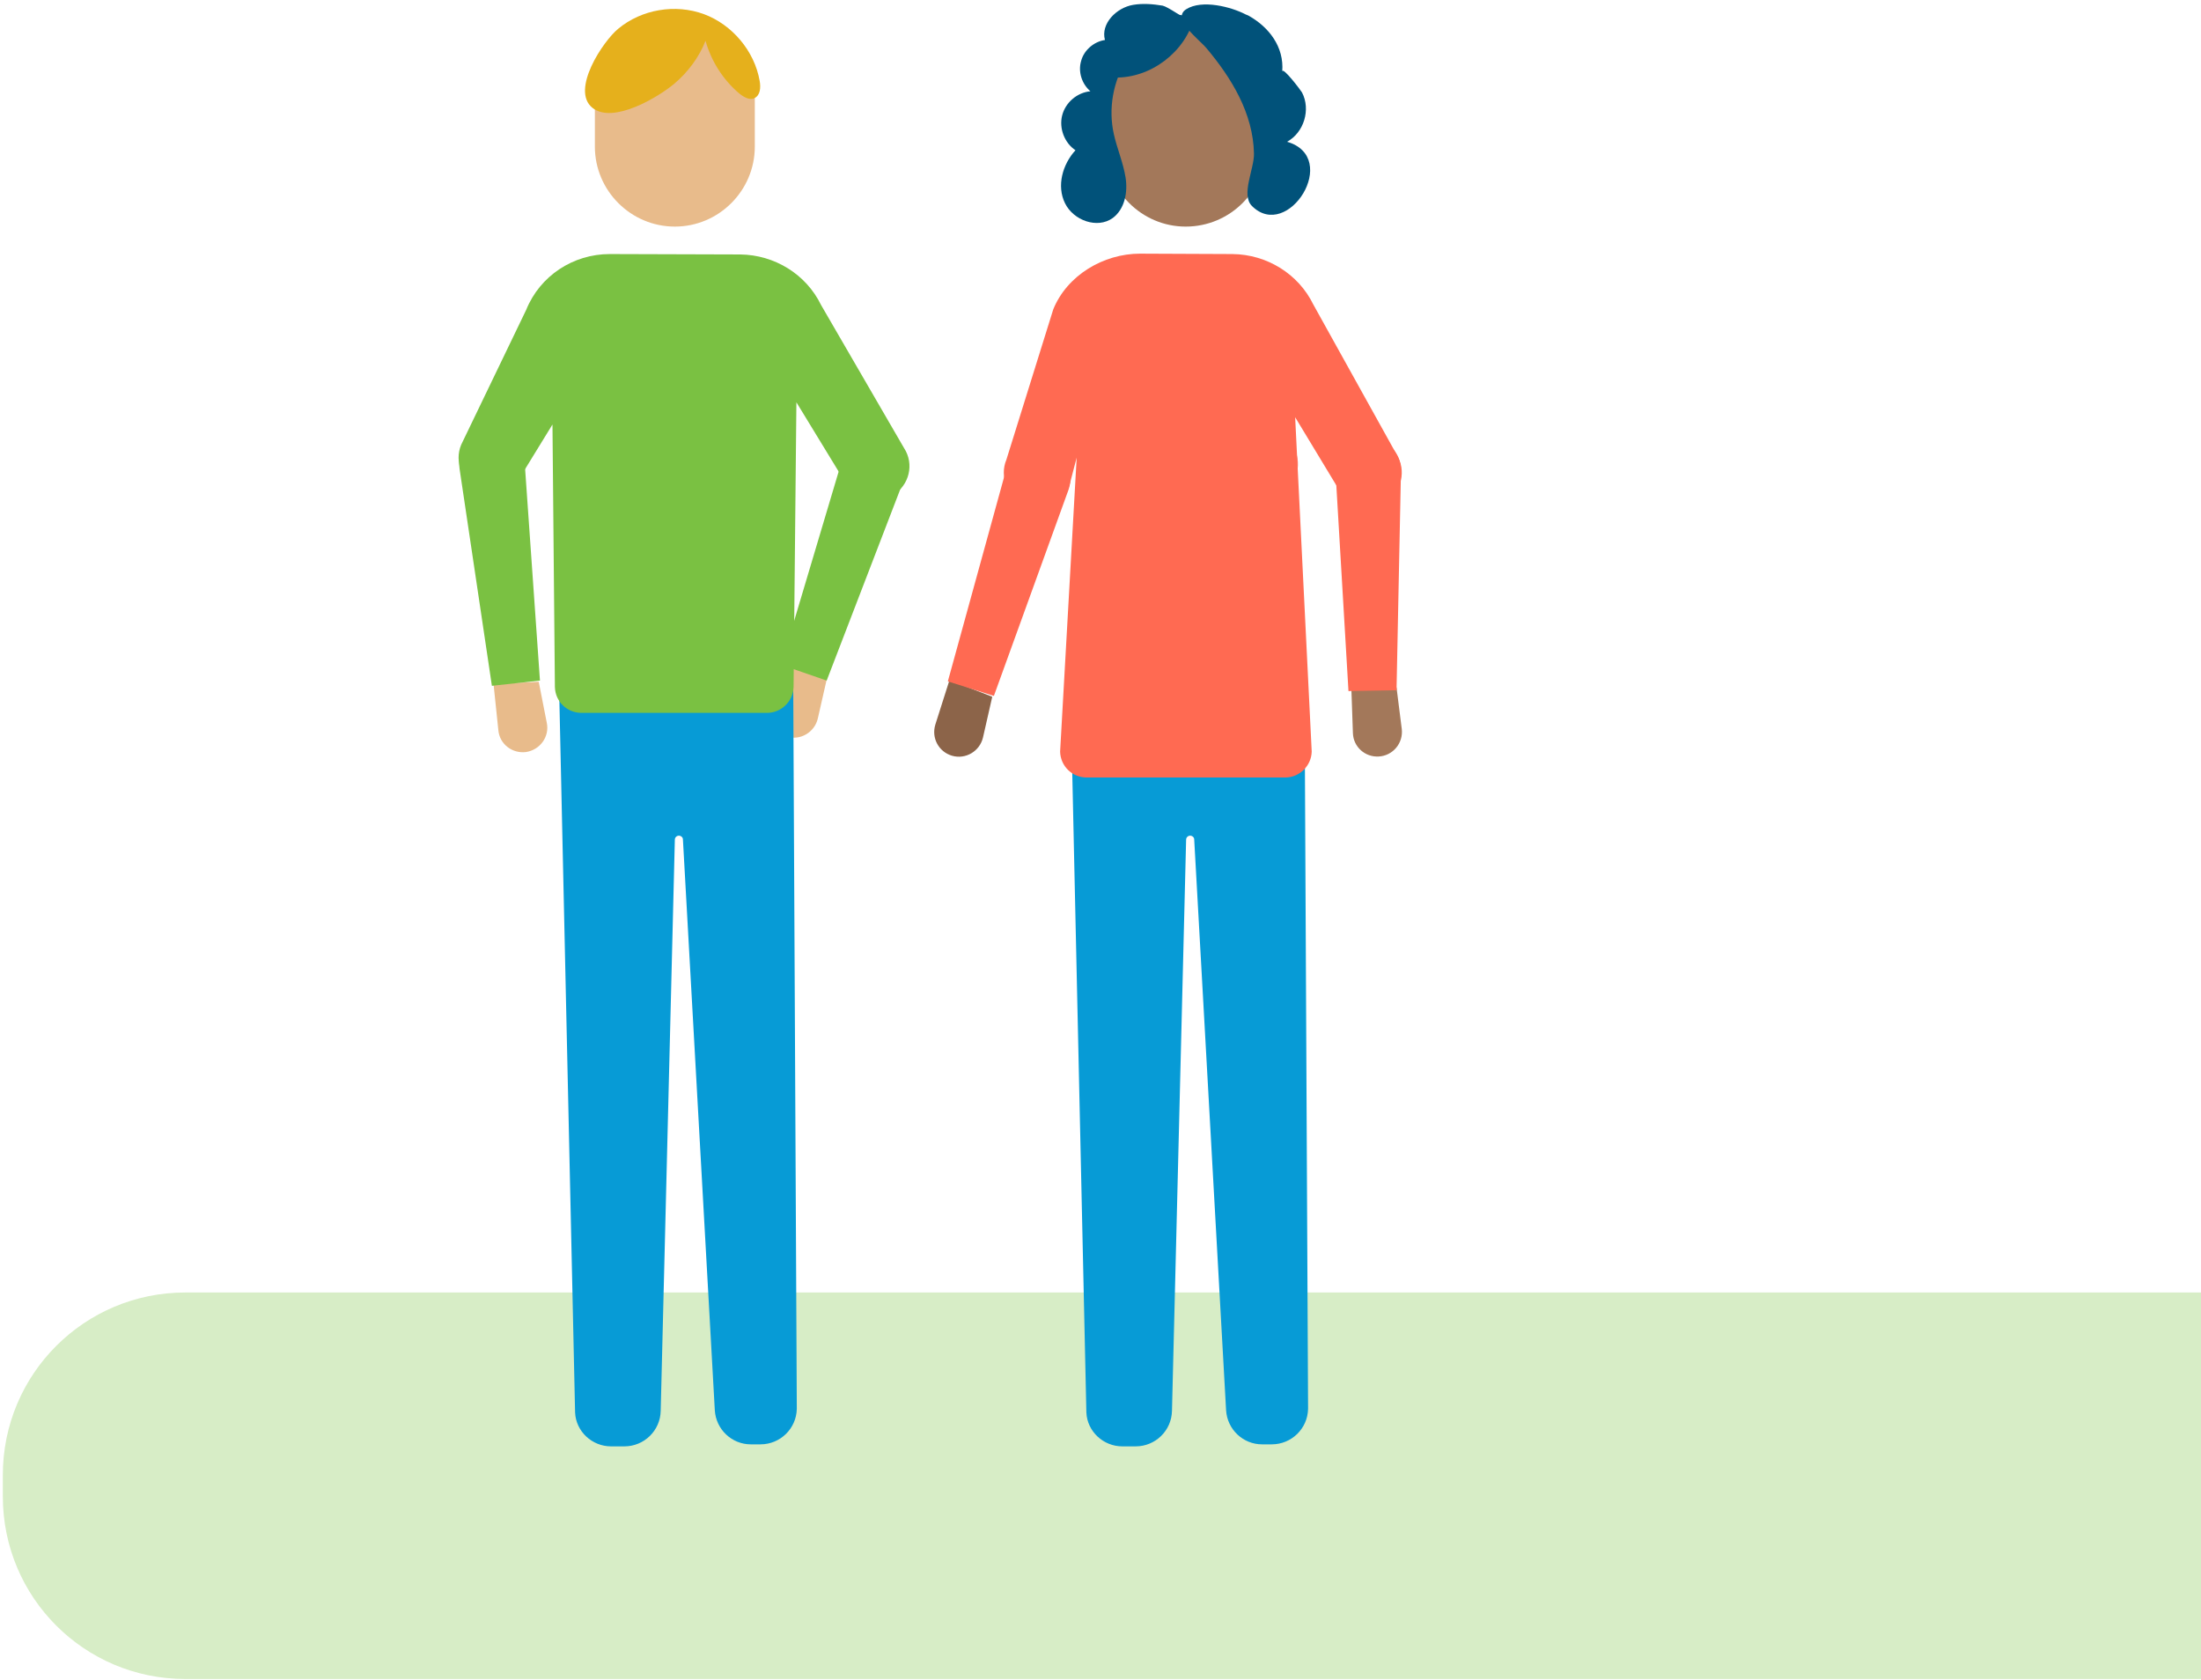 <svg width="545" height="416" viewBox="0 0 545 416" fill="none" xmlns="http://www.w3.org/2000/svg">
<path opacity="0.3" d="M550.6 415.7H45.9C20.9 415.7 0.7 395.5 0.7 370.5V365.2C0.7 340.2 20.9 320 45.9 320H550.6C575.6 320 595.8 340.2 595.8 365.2V370.5C595.8 395.5 575.6 415.7 550.6 415.7Z" fill="#7AC142"/>
<path d="M167.1 56.1C156.2 56.1 147.3 47.2 147.3 36.3V23.7C147.3 12.8 156.2 3.9 167.1 3.9C178 3.9 186.9 12.8 186.9 23.7V36.3C186.9 47.2 178 56.1 167.1 56.1Z" fill="#E8BB8B"/>
<path d="M179 122L138.1 85.6C134.2 82.1 133.8 76.1 137.3 72.2C140.8 68.3 146.8 67.9 150.7 71.4L191.6 107.8C195.5 111.3 195.9 117.3 192.4 121.2C188.9 125.1 182.9 125.4 179 122Z" fill="#FC857A"/>
<path d="M204.8 167.8L202.5 177.9C201.7 181.3 198.2 183.4 194.8 182.4C191.5 181.4 189.7 178 190.7 174.7L194.2 163.7L204.8 167.8Z" fill="#E8BB8B"/>
<path d="M133.4 168.8L135.4 179C136.1 182.4 133.7 185.7 130.2 186.2C126.8 186.6 123.7 184.2 123.4 180.8L122.2 169.3L133.4 168.8Z" fill="#E8BB8B"/>
<path d="M219.2 107.2C223.6 108.7 225.8 113.5 224.2 117.8L204.7 168.5L193.4 164.6L208.9 112.6C210.1 108.1 214.8 105.7 219.2 107.2Z" fill="#7AC142"/>
<path d="M120.9 106.8C125.5 106.3 129.6 109.7 129.9 114.3L133.7 168.5L121.8 169.8L113.8 116.1C113.1 111.5 116.3 107.3 120.9 106.8Z" fill="#7AC142"/>
<path d="M196.4 166.3L197.3 348.8C197.2 353.7 193.2 357.6 188.3 357.6H185.9C181.2 357.6 177.3 353.9 177 349.2L169.1 207.8C169.1 207.3 168.6 206.9 168.1 206.9C167.6 206.9 167.1 207.3 167.1 207.9L163.6 349.3C163.5 354.2 159.5 358.1 154.6 358.1H151.3C146.6 358.1 142.6 354.4 142.4 349.7L138.4 168.4L196.4 166.3Z" fill="#079BD6"/>
<path d="M224.3 111.7L203.3 75.5C199.6 67.9 191.8 63.1 183.3 63L151 62.9C141.9 62.9 133.7 68.3 130.3 76.7L114.2 110.1C112.4 114.4 114.5 119.3 118.8 121.1C123.1 122.9 128 120.8 129.8 116.5L136.8 105.1L137.4 170.1C137.5 173.7 140.4 176.5 144 176.5H189.9C193.5 176.5 196.4 173.6 196.5 170.1L197.2 99.6L209.1 119.1C211.2 123.3 216.2 125 220.4 123C224.7 120.9 226.4 115.8 224.3 111.7Z" fill="#7AC142"/>
<path d="M293.6 56.1C282.7 56.1 273.8 47.2 273.8 36.3V23.7C273.8 12.8 282.7 3.9 293.6 3.9C304.5 3.9 313.4 12.8 313.4 23.7V36.3C313.5 47.2 304.6 56.1 293.6 56.1Z" fill="#A3785A"/>
<path d="M305.6 122L264.7 85.6C260.8 82.1 260.4 76.1 263.9 72.2C267.4 68.3 273.4 67.9 277.3 71.4L318.2 107.8C322.1 111.3 322.5 117.3 319 121.2C315.5 125.1 309.5 125.4 305.6 122Z" fill="#FC857A"/>
<path d="M345.8 170.2L347.1 180.5C347.5 184 344.9 187.1 341.4 187.3C338 187.5 335.1 184.9 335 181.5L334.6 170L345.8 170.2Z" fill="#A3785A"/>
<path d="M245.7 172.5L243.4 182.6C242.6 186 239.1 188.1 235.7 187.1C232.4 186.1 230.6 182.7 231.6 179.4L235.1 168.4L245.7 172.5Z" fill="#8C6449"/>
<path d="M338.6 108.3C343.2 108.2 347 112 346.9 116.6L345.8 170.9L333.9 171.1L330.7 116.9C330.4 112.3 334 108.4 338.6 108.3Z" fill="#FF6A52"/>
<path d="M259.4 110.7C263.8 112.1 266.1 116.9 264.6 121.2L246.1 172.3L234.7 168.7L249.1 116.4C250.3 111.8 255 109.3 259.4 110.7Z" fill="#FF6A52"/>
<path d="M323 166.3L323.9 348.8C323.8 353.7 319.8 357.6 314.9 357.6H312.5C307.8 357.6 303.9 353.9 303.6 349.2L295.7 207.8C295.7 207.3 295.2 206.9 294.7 206.9C294.2 206.9 293.7 207.3 293.7 207.9L290.2 349.3C290.1 354.2 286.1 358.1 281.2 358.1H277.9C273.2 358.1 269.2 354.4 269 349.7L265 168.4L323 166.3Z" fill="#079BD6"/>
<path d="M346.2 113.2L325.2 75.4C321.5 67.8 313.7 63 305.2 62.9L282.3 62.8C273.2 62.8 264.2 68.2 260.8 76.6L249.2 113.8C247.4 118.1 249.5 123 253.8 124.8C258.1 126.6 263 124.5 264.8 120.2L266.6 113.3L262.5 186.1C262.6 189.7 265.5 192.5 269.1 192.5H318.2C321.8 192.5 324.7 189.6 324.8 186.1L320.7 103.3L331.1 120.5C333.2 124.7 338.2 126.4 342.4 124.4C346.6 122.5 348.3 117.4 346.2 113.2Z" fill="#FF6A52"/>
<path d="M309.2 3.9C314.2 6.7 318 11.6 317.5 17.7C317.6 16.4 322.2 22.5 322.4 22.9C324.6 27.1 322.9 32.8 318.7 35.1C332.1 39 318.9 59.9 310 51C307.2 48.2 310.6 41.8 310.5 38C310.3 28.1 305 19.4 298.8 12C296.9 9.7 290 4.7 293.7 2.3C297.6 -0.2 304.9 1.7 308.5 3.6C308.8 3.7 309 3.8 309.2 3.9Z" fill="#01527A"/>
<path d="M280.6 1.2C276.4 1.9 272.5 5.9 273.6 9.9C270.9 10.3 268.4 12.4 267.7 15.1C266.9 17.8 267.9 20.8 270 22.6C266.7 22.9 263.8 25.4 263 28.6C262.2 31.8 263.6 35.4 266.3 37.2C263.1 40.7 261.6 46 263.7 50.3C265.8 54.6 271.7 56.7 275.5 54C278.5 51.8 279.3 47.6 278.7 43.9C278.1 40.2 276.6 36.8 275.8 33.2C274.4 26.9 275.6 20.2 279 14.7C281.6 10.6 288.2 4.5 293.3 4.4C293 4.4 289.2 1.7 287.9 1.4C285.5 1 283 0.8 280.6 1.2Z" fill="#01527A"/>
<path d="M280.1 9.4C278.8 12.7 278.2 16.4 276 19.2C284.9 19.4 293.5 12.9 295.7 4.3C295.7 4.2 287.4 2.9 286.4 3.1C283.3 3.9 281.2 6.6 280.1 9.4Z" fill="#01527A"/>
<path d="M174.7 10.1C176.1 15.1 179 19.7 183 23.1C184.1 24 185.6 24.9 186.8 24.3C188.3 23.6 188.4 21.6 188.1 20C186.8 12.6 181.3 6.1 174.3 3.5C167.2 0.9 158.9 2.3 153.1 7.1C149.4 10.1 141.2 22.3 146.7 26.7C151.8 30.8 163.1 24 167 20.7C170.3 17.9 173.1 14.2 174.7 10.1Z" fill="#E5B01C"/>
</svg>
